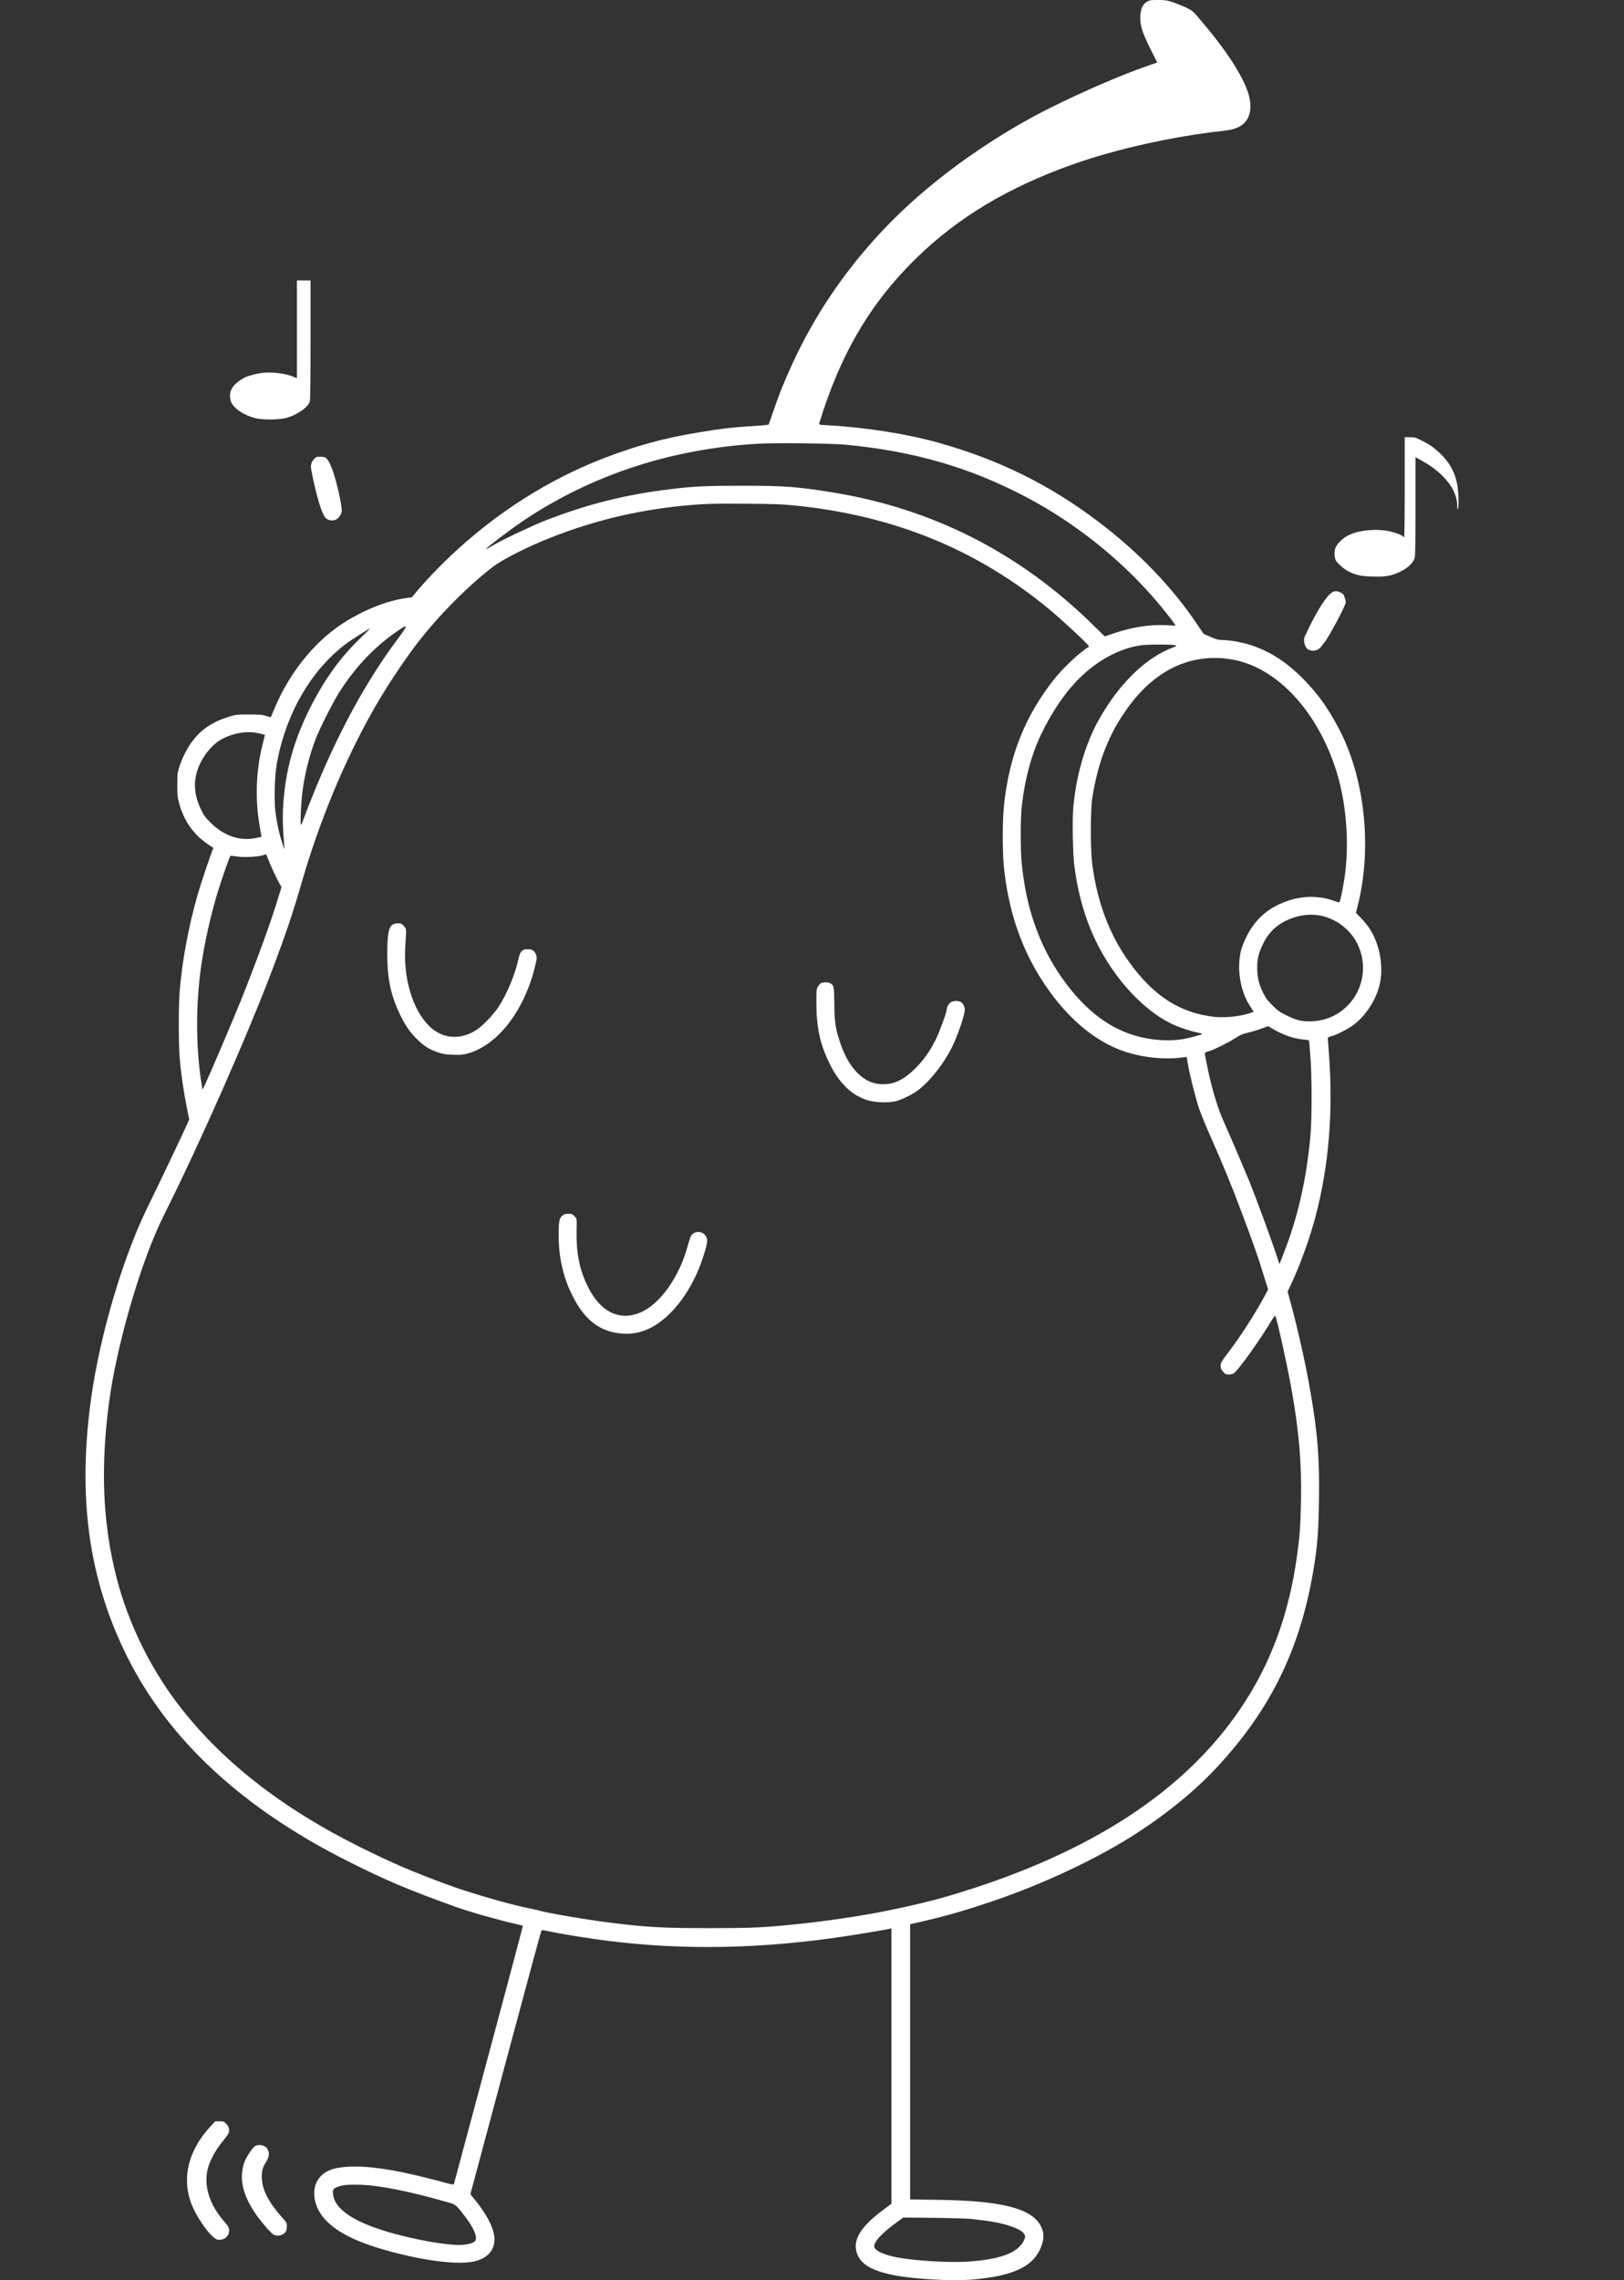 <?xml version="1.0" standalone="no"?>
<!DOCTYPE svg PUBLIC "-//W3C//DTD SVG 20010904//EN"
 "http://www.w3.org/TR/2001/REC-SVG-20010904/DTD/svg10.dtd">
<svg version="1.0" xmlns="http://www.w3.org/2000/svg"
 width="2259pt" height="3171pt" viewBox="0 0 2259 3171"
 preserveAspectRatio="xMidYMid meet">
<rect x="0" y="0" width="2259" height="3171" fill="#333333" stroke="none"/>
<g transform="translate(0,3171) scale(0.1,-0.1)"
fill="#ffffff" stroke="none">
<path d="M15953 31685 c-58 -35 -86 -96 -91 -201 -6 -121 26 -225 141 -456
l94 -187 -104 -36 c-389 -134 -916 -361 -1402 -604 -555 -278 -1142 -660
-1636 -1066 -840 -688 -1501 -1539 -1935 -2489 -118 -257 -178 -406 -260 -646
l-68 -195 -48 -7 c-27 -3 -130 -11 -229 -17 -238 -15 -390 -33 -685 -82 -491
-81 -863 -182 -1325 -359 -770 -295 -1505 -763 -2135 -1358 -165 -156 -366
-367 -470 -493 l-71 -86 -57 -7 c-334 -39 -768 -233 -1074 -479 -325 -261
-603 -639 -779 -1058 l-53 -125 -65 20 c-55 17 -94 20 -241 20 -169 0 -179 -2
-280 -33 -287 -88 -471 -241 -605 -502 -30 -58 -66 -146 -81 -195 -25 -81 -28
-103 -28 -249 0 -141 3 -171 26 -257 67 -246 203 -438 405 -572 l72 -48 -21
-52 c-36 -92 -158 -458 -198 -596 -126 -438 -218 -931 -251 -1350 -16 -201
-16 -723 0 -915 16 -204 53 -463 97 -682 l36 -182 -62 -137 c-82 -179 -355
-751 -520 -1088 -340 -694 -656 -1763 -780 -2635 -196 -1391 -37 -2537 502
-3616 576 -1153 1604 -2104 3068 -2839 524 -264 829 -393 1485 -630 182 -66
577 -179 823 -236 68 -16 125 -30 126 -32 1 -2 -212 -804 -475 -1783 -263
-979 -480 -1789 -483 -1801 -5 -20 -9 -20 -168 23 -547 148 -917 213 -1209
213 -239 0 -372 -35 -468 -125 -154 -144 -128 -422 58 -618 179 -188 467 -325
951 -451 492 -129 927 -175 1133 -121 162 42 256 142 265 281 10 142 -86 343
-272 572 l-63 78 491 1831 c270 1007 494 1835 498 1838 4 4 40 0 80 -9 196
-42 589 -106 878 -141 1046 -128 2111 -106 3255 66 181 27 558 90 628 105 l27
6 0 -1914 0 -1915 -102 -76 c-324 -238 -440 -425 -379 -609 48 -144 177 -229
446 -294 277 -66 861 -103 1185 -73 529 48 804 172 916 415 62 133 64 232 7
336 -130 238 -551 344 -1420 355 l-393 6 0 1913 0 1914 23 5 c471 107 688 168
1137 320 708 240 1456 594 1995 943 430 279 812 593 1108 910 766 820 1183
1688 1361 2834 42 269 57 468 63 873 9 601 -17 932 -122 1541 -60 349 -176
868 -269 1206 l-45 166 54 115 c121 257 260 643 335 932 186 710 246 1455 185
2270 -8 105 -15 197 -15 206 0 12 15 20 48 28 79 20 245 107 326 170 157 126
286 322 340 521 69 250 16 577 -132 805 -24 39 -78 104 -118 145 l-73 76 19
74 c213 815 108 1807 -263 2500 -154 288 -285 470 -485 674 -239 243 -472 392
-750 480 -117 37 -290 66 -390 66 -46 0 -77 9 -154 43 l-96 42 -87 129 c-348
520 -820 1010 -1376 1430 -682 517 -1388 865 -2232 1101 -434 121 -1010 212
-1535 241 -119 6 -122 7 -116 28 293 959 706 1664 1340 2286 584 573 1281 992
2187 1314 597 212 1395 390 2092 466 118 13 183 32 246 71 129 81 167 255 100
460 -82 252 -315 606 -685 1038 -84 98 -94 106 -180 147 -50 23 -132 57 -182
73 -81 27 -105 31 -205 31 -104 0 -118 -2 -156 -25z m-4193 -6159 c959 -92
1734 -317 2520 -732 658 -347 1275 -835 1760 -1389 103 -117 259 -312 295
-368 l18 -28 -124 7 c-238 12 -490 -28 -761 -122 l-100 -35 -167 163 c-1020
1002 -2234 1618 -3631 1842 -475 77 -665 91 -1240 91 -510 0 -674 -8 -990 -46
-629 -75 -1144 -203 -1740 -432 -174 -67 -586 -261 -715 -336 -81 -48 -125
-71 -125 -68 0 16 336 272 518 394 952 640 2065 1004 3277 1073 228 13 1015 4
1205 -14z m-715 -845 c1388 -137 2559 -617 3570 -1461 136 -114 404 -360 495
-454 39 -41 43 -49 29 -56 -110 -63 -344 -281 -471 -440 -408 -512 -631 -1072
-703 -1765 -22 -210 -22 -620 -1 -845 57 -580 226 -1097 505 -1543 329 -526
740 -886 1176 -1031 255 -85 564 -116 816 -80 l45 6 18 -103 c22 -129 93 -414
141 -574 20 -66 85 -230 145 -365 222 -504 317 -735 467 -1135 159 -423 217
-588 288 -819 l74 -240 -51 -95 c-135 -250 -329 -551 -504 -782 -97 -128 -104
-140 -104 -183 0 -39 6 -52 34 -84 30 -32 40 -37 79 -37 30 0 55 7 74 21 65
48 362 464 513 718 36 59 55 84 60 75 23 -43 152 -623 215 -963 113 -620 152
-1063 142 -1606 -7 -349 -17 -490 -53 -750 -113 -828 -366 -1516 -787 -2139
-775 -1148 -2071 -1996 -3919 -2565 -312 -96 -612 -170 -1033 -255 -316 -63
-806 -137 -1175 -175 -491 -52 -656 -60 -1240 -60 -651 -1 -896 12 -1395 75
-353 44 -881 134 -1015 174 -25 7 -84 20 -132 29 -246 48 -811 211 -1122 326
-491 181 -750 292 -1201 515 -1115 552 -1964 1220 -2566 2018 -381 504 -676
1115 -834 1722 -195 754 -230 1529 -109 2445 106 809 448 1979 759 2600 506
1010 1171 2518 1525 3455 178 473 274 759 396 1180 310 1072 776 2111 1297
2889 223 335 362 517 584 768 238 267 544 557 778 734 143 109 486 282 815
411 586 231 1189 376 1825 439 290 28 405 32 880 29 374 -3 499 -7 670 -24z
m-5401 -1690 c4 -5 -44 -76 -105 -158 -453 -603 -856 -1349 -1204 -2223 -51
-129 -104 -265 -117 -302 -12 -38 -27 -68 -32 -68 -12 0 1 302 20 452 30 244
100 524 186 744 55 143 236 501 318 632 229 364 501 651 826 871 94 64 100 66
108 52z m-629 -153 c-241 -232 -430 -479 -606 -793 -257 -459 -403 -894 -453
-1345 -29 -269 -30 -428 -1 -757 5 -58 5 -58 -30 47 -41 121 -79 299 -96 449
-17 153 -7 494 20 644 123 691 470 1298 955 1667 75 57 330 220 344 220 3 0
-57 -59 -133 -132z m11339 -103 c15 -6 7 -12 -40 -30 -377 -142 -747 -502
-1027 -1000 -191 -339 -320 -785 -358 -1233 -15 -176 -6 -637 15 -802 41 -324
119 -625 231 -895 242 -584 691 -1102 1138 -1310 103 -48 249 -96 350 -116 37
-7 64 -16 60 -19 -11 -10 -186 -57 -257 -69 -175 -31 -391 -22 -591 24 -423
99 -783 369 -1106 830 -318 454 -502 985 -559 1615 -15 164 -15 583 0 735 27
279 89 560 176 803 103 288 301 634 498 868 276 329 623 542 976 599 91 15
459 15 494 0z m753 -191 c614 -91 1179 -667 1460 -1489 160 -469 210 -1063
133 -1570 -25 -159 -61 -325 -71 -325 -4 0 -48 13 -97 30 -189 63 -398 63
-598 -1 -287 -91 -481 -260 -609 -533 -24 -50 -51 -120 -60 -156 -66 -258 -15
-574 130 -793 l44 -68 -27 -10 c-130 -50 -366 -77 -519 -60 -481 54 -848 290
-1189 766 -273 380 -442 832 -511 1360 -26 200 -26 737 0 910 82 544 261 974
565 1355 366 458 834 661 1349 584z m-13556 -1023 c31 -5 74 -14 96 -20 l39
-11 -33 -130 c-94 -376 -107 -777 -38 -1155 13 -71 23 -131 21 -132 -2 -2 -41
-11 -87 -19 -218 -42 -434 33 -615 211 -79 78 -98 103 -137 185 -100 208 -112
393 -37 587 60 156 180 307 304 382 143 86 337 126 487 102z m183 -1768 c30
-83 119 -272 158 -338 l24 -40 -49 -160 c-103 -340 -299 -875 -519 -1425 -101
-251 -422 -1005 -488 -1145 l-43 -90 -13 79 c-81 498 -83 1112 -3 1661 45 312
137 717 234 1030 49 157 159 473 169 482 3 3 40 0 81 -7 90 -15 285 -8 360 13
28 8 52 15 55 16 3 0 18 -34 34 -76z m14649 -779 c222 -50 416 -206 508 -410
225 -496 -126 -1053 -666 -1058 -125 -1 -196 17 -335 86 -90 44 -117 64 -191
137 -71 71 -94 102 -132 181 -57 115 -79 212 -79 345 -1 124 18 198 82 331 78
162 201 275 372 344 148 59 305 74 441 44z m-684 -1569 c146 -88 295 -140 439
-152 39 -3 72 -10 72 -15 0 -5 7 -96 16 -201 24 -275 24 -887 1 -1137 -57
-606 -176 -1123 -372 -1623 l-58 -147 -52 157 c-72 217 -272 760 -360 978 -74
181 -279 662 -375 875 -52 118 -108 286 -160 487 -31 120 -90 402 -90 431 0
13 13 21 47 30 70 19 277 121 374 184 69 45 101 59 179 77 52 12 136 37 185
56 50 18 92 34 94 34 2 1 29 -15 60 -34z m-12568 -16085 c239 -24 564 -90 904
-183 50 -14 135 -37 190 -52 114 -31 118 -35 247 -203 130 -172 179 -301 130
-345 -28 -25 -128 -47 -217 -47 -204 0 -597 71 -950 170 -509 145 -781 326
-802 536 -5 44 -2 58 12 74 18 20 89 45 150 53 63 8 237 7 336 -3z m8384 -469
c50 -6 131 -16 180 -22 251 -29 489 -106 544 -175 26 -34 26 -59 0 -109 -89
-169 -330 -257 -783 -287 -264 -17 -750 13 -993 62 -184 37 -303 97 -303 152
0 68 116 190 320 338 l85 61 430 -4 c237 -3 471 -10 520 -16z"/>
<path d="M5471 18857 c-66 -33 -84 -125 -84 -432 1 -334 53 -573 184 -838 73
-148 133 -233 228 -327 99 -98 166 -140 288 -183 75 -25 107 -31 213 -35 107
-4 137 -1 205 17 415 113 787 593 937 1210 29 121 29 124 13 167 -20 53 -54
74 -119 74 -70 0 -101 -32 -122 -128 -49 -225 -162 -496 -281 -677 -84 -126
-232 -276 -328 -332 -222 -130 -457 -105 -634 67 -235 230 -366 677 -332 1133
16 221 16 220 -23 261 -28 31 -40 36 -77 36 -24 0 -55 -6 -68 -13z"/>
<path d="M11422 18038 c-12 -6 -32 -27 -44 -47 -21 -34 -23 -46 -22 -236 2
-346 52 -573 189 -847 130 -261 301 -427 512 -495 107 -35 291 -43 396 -19 91
22 232 91 319 156 167 126 362 375 473 603 86 179 175 443 175 520 0 36 -23
81 -52 101 -28 20 -100 21 -137 1 -28 -14 -61 -68 -61 -99 0 -36 -94 -299
-146 -406 -80 -167 -172 -298 -289 -415 -145 -145 -271 -213 -415 -222 -141
-10 -266 36 -376 140 -112 104 -197 251 -264 457 -59 180 -74 282 -75 530 -2
234 -6 253 -61 278 -31 15 -91 14 -122 0z"/>
<path d="M7819 14802 c-39 -34 -47 -80 -48 -253 -2 -308 57 -581 181 -836 175
-362 396 -531 718 -550 224 -13 429 72 628 261 202 192 373 474 476 786 64
193 74 250 53 294 -45 96 -180 98 -222 4 -7 -18 -26 -76 -40 -128 -119 -437
-390 -814 -665 -926 -286 -116 -549 13 -719 355 -118 234 -165 465 -161 771 4
195 6 180 -31 218 -28 28 -38 32 -85 32 -45 0 -59 -5 -85 -28z"/>
<path d="M4130 27130 l0 -680 -37 16 c-120 53 -327 77 -470 55 -78 -12 -187
-43 -227 -65 -129 -70 -196 -153 -196 -241 0 -80 16 -118 72 -174 63 -64 182
-124 288 -148 100 -22 300 -22 399 0 157 35 327 149 351 235 6 24 10 332 10
860 l0 822 -95 0 -95 0 0 -680z"/>
<path d="M19540 24935 c0 -428 -4 -695 -9 -695 -6 0 -13 4 -16 10 -11 18 -99
51 -185 71 -180 40 -421 18 -567 -52 -93 -44 -176 -130 -193 -198 -12 -51 -7
-118 12 -156 17 -33 102 -110 154 -139 108 -61 186 -79 354 -84 188 -5 267 9
390 69 106 52 182 125 199 192 8 32 11 247 11 722 l0 677 68 -38 c142 -79 220
-136 309 -224 134 -134 202 -274 204 -423 0 -46 2 -49 11 -27 6 15 8 79 5 165
-11 302 -109 492 -352 683 -39 30 -84 57 -162 97 -82 41 -97 45 -162 45 l-71
0 0 -695z"/>
<path d="M4401 25353 c-24 -10 -61 -55 -67 -82 -3 -14 -7 -31 -9 -38 -9 -30
76 -408 125 -553 53 -159 80 -196 148 -206 59 -9 104 15 136 72 22 40 23 49
16 111 -16 126 -69 351 -115 488 -41 121 -78 188 -113 204 -24 11 -97 14 -121
4z"/>
<path d="M18544 23480 c-73 -29 -207 -231 -341 -510 -25 -52 -49 -103 -54
-112 -25 -50 1 -153 46 -179 63 -37 143 -18 186 43 13 18 29 39 36 46 52 53
303 522 303 565 0 13 -7 45 -16 71 -14 40 -23 51 -58 67 -45 20 -69 22 -102 9z"/>
<path d="M2935 2146 c-307 -325 -408 -709 -280 -1066 73 -203 286 -500 370
-516 76 -14 148 33 160 104 8 51 -4 78 -66 148 -201 228 -284 483 -233 717 23
109 110 275 199 382 41 50 82 105 91 124 22 47 11 96 -31 138 -30 30 -39 33
-91 33 l-59 0 -60 -64z"/>
<path d="M3548 1865 c-33 -19 -120 -147 -146 -218 -84 -224 -28 -471 171 -749
77 -107 190 -237 229 -262 45 -29 123 -18 160 23 23 26 28 40 28 86 0 52 -2
57 -57 117 -189 211 -281 382 -290 544 -6 106 7 159 62 245 41 65 46 123 15
174 -32 52 -115 71 -172 40z"/>
</g>
</svg>
